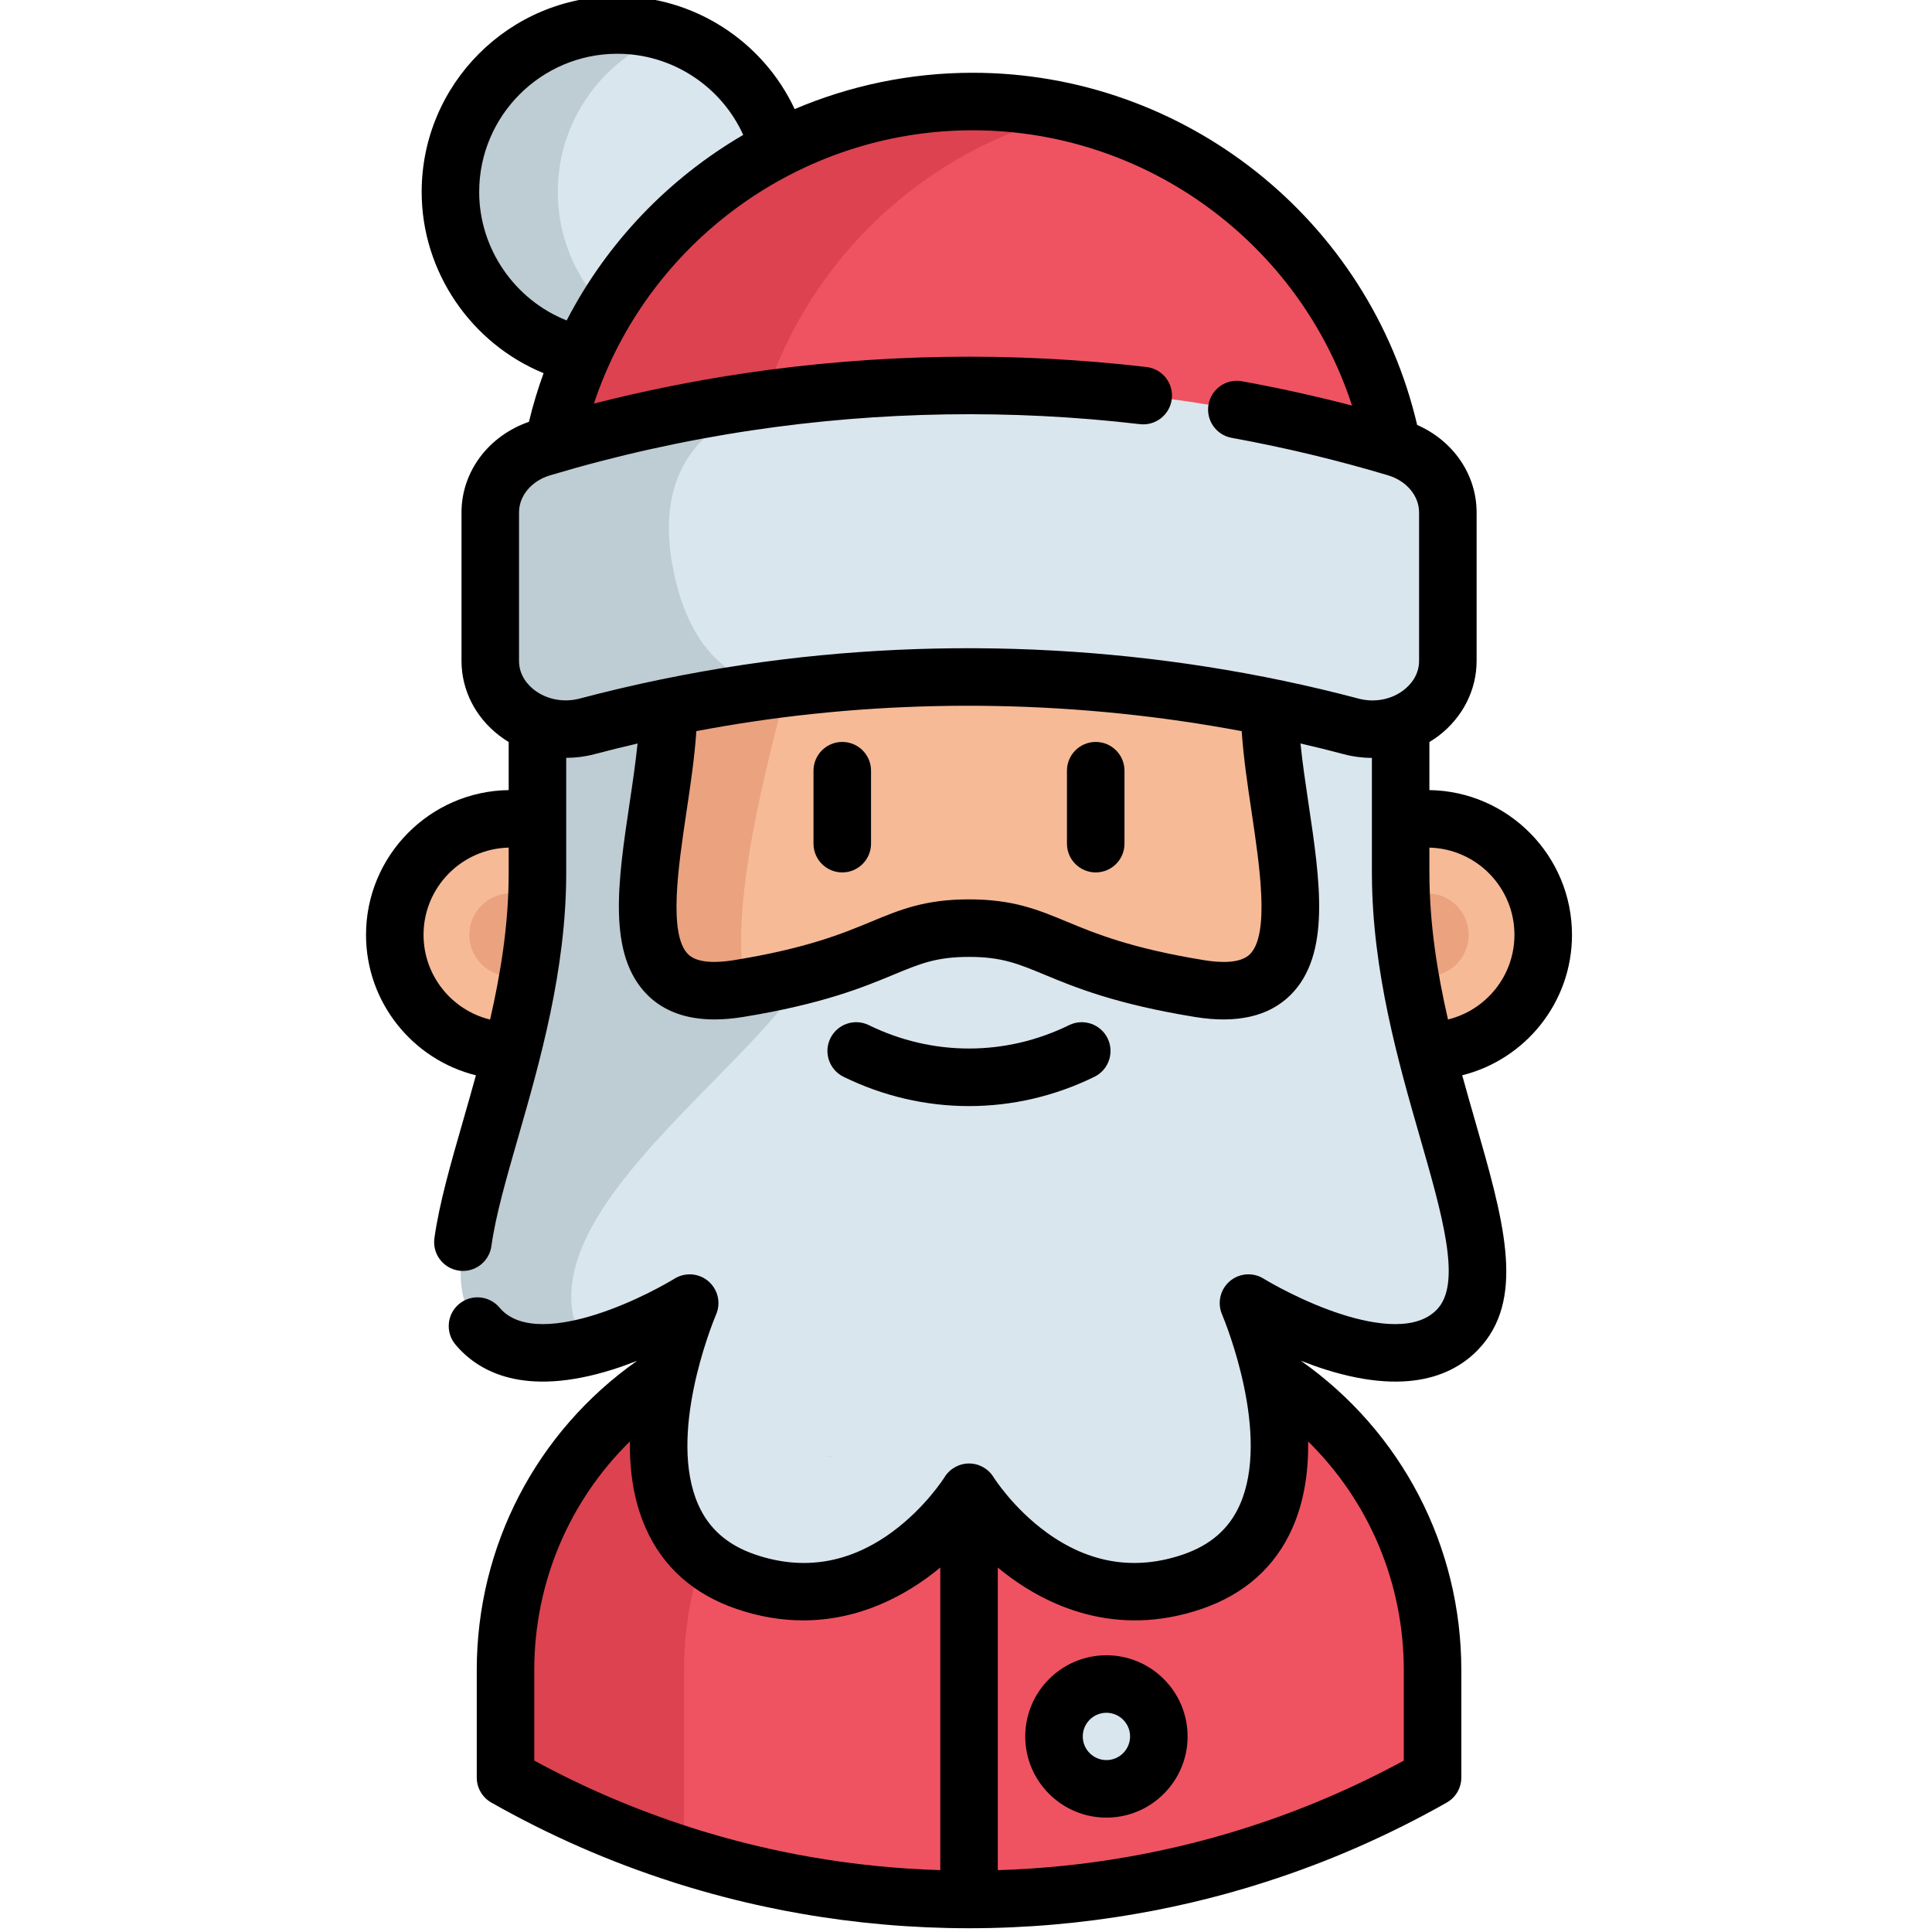 <svg height="511pt" viewBox="-96 1 511 511.999" width="511pt" xmlns="http://www.w3.org/2000/svg"><path d="m111.34 51.863c0 19.453-12.555 35.969-30.004 41.891-4.461 1.516-9.25 2.34-14.227 2.34-24.434 0-44.242-19.801-44.242-44.23 0-24.434 19.809-44.242 44.242-44.242 4.977 0 9.766.824 14.227 2.34 17.449 5.926 30.004 22.449 30.004 41.902zm0 0" fill="#beccd3"/><path d="m111.34 51.863c0 19.453-12.555 35.969-30.004 41.891-17.449-5.922-30.012-22.438-30.012-41.891s12.562-35.977 30.012-41.902c17.449 5.926 30.004 22.449 30.004 41.902zm0 0" fill="#dae6ed"/><path d="m69.605 248.738c0 15.305-11.18 27.996-25.82 30.352-1.602.258-3.246.395-4.926.395-16.984 0-30.746-13.762-30.746-30.746s13.762-30.746 30.746-30.746c1.68 0 3.324.137 4.926.395 14.641 2.355 25.82 15.047 25.82 30.352zm0 0" fill="#f6ba97"/><path d="m49.848 248.738c0 6.07-4.918 10.988-10.988 10.988s-10.988-4.918-10.988-10.988c0-6.07 4.918-10.988 10.988-10.988s10.988 4.918 10.988 10.988zm0 0" fill="#eaa27f"/><path d="m250.98 248.738c0 15.305 11.18 27.996 25.816 30.352 1.602.258 3.246.395 4.926.395 16.984 0 30.746-13.762 30.746-30.746s-13.762-30.746-30.746-30.746c-1.68 0-3.324.137-4.926.395-14.637 2.355-25.816 15.047-25.816 30.352zm0 0" fill="#f6ba97"/><path d="m292.711 248.738c0 6.07-4.918 10.988-10.988 10.988-6.066 0-10.988-4.918-10.988-10.988 0-6.07 4.922-10.988 10.988-10.988 6.07 0 10.988 4.918 10.988 10.988zm0 0" fill="#eaa27f"/><path d="m274.68 201.25v31.152c0 57.395-42.273 104.914-97.379 113.117-5.551.832-11.227 1.266-17.004 1.266-63.16 0-114.371-51.211-114.371-114.383v-31.152c0-11.172 1.609-21.977 4.598-32.188h219.555c3.004 10.211 4.602 21.016 4.602 32.188zm0 0" fill="#f6ba97"/><path d="m114.73 172.203c-6.777 28.457-25.41 87.062-6.777 105.695 18.633 18.633-54.879-10.164-54.879-10.164l11.516-105.02" fill="#eaa27f"/><path d="m283.141 443.578v28.488c-14.645 8.293-30.207 15.172-46.508 20.395-1.691.551-3.379 1.07-5.09 1.578-6.34 1.891-12.793 3.539-19.336 4.914-2.871.609-5.75 1.172-8.652 1.668-14.055 2.473-28.508 3.758-43.254 3.758-14.746 0-29.199-1.285-43.254-3.746-2.898-.5-5.777-1.059-8.648-1.668-7.602-1.609-15.062-3.562-22.391-5.844-.406-.133-.816-.254-1.223-.387-.273-.082-.539-.172-.812-.266-16.293-5.219-31.867-12.098-46.512-20.402v-28.488c0-34.367 18.707-64.371 46.512-80.359 7.113-4.102 14.816-7.277 22.957-9.363.492-.133.977-.246 1.469-.367 4.59-1.109 9.312-1.871 14.145-2.258 2.504-.203 5.027-.305 7.582-.305h60.34c7.137 0 14.074.793 20.742 2.32.336.082.672.152.996.234.488.109.977.23 1.457.367 8.141 2.094 15.855 5.27 22.969 9.371 27.797 16 46.512 46 46.512 80.359zm0 0" fill="#dc4250"/><path d="m283.141 443.578v28.488c-31.527 17.891-67.352 29.105-105.539 31.711-4.496.316-9.027.508-13.574.57-1.242.02-2.484.031-3.727.031-1.262 0-2.523-.012-3.773-.031-4.734-.07-9.426-.273-14.086-.602-19.957-1.414-39.266-5.18-57.656-11.012v-49.156c0-25.891 10.613-49.297 27.742-66.102 16.723-16.426 39.652-26.551 64.934-26.551h13.004c.887 0 1.773.008 2.648.039h.121c.781.02 1.566.051 2.352.102.773.043 1.535.094 2.297.152.449.031.898.07 1.344.121.406.023.797.062 1.191.113.449.051.898.102 1.344.152.316.031.633.07.938.121.629.082 1.25.164 1.871.266.012-.012.023 0 .023 0 .762.121 1.523.242 2.277.379.766.141 1.516.281 2.281.438.754.152 1.496.312 2.25.488.75.172 1.504.355 2.258.559 39.965 10.289 69.48 46.562 69.48 89.723zm0 0" fill="#ef5361"/><path d="m290.574 352.43c-15.723 18.781-55.41-5.59-56.223-6.09.449 1.039 25.797 59.941-14.918 73.848-36.871 12.582-59.129-23.723-59.129-23.723s-22.258 36.305-59.129 23.723c-40.703-13.906-15.359-72.809-14.91-73.848-.469.285-13.488 8.285-27.543 11.68-10.66 2.578-21.902 2.508-28.691-5.59-15.883-18.977 15.898-66.398 15.898-120.027v-39.496l34.715-16.902v12.43c0 31.191-20.793 80.93 18.496 74.559 7.105-1.16 12.949-2.418 17.891-3.711 22.379-5.832 26.066-12.316 43.262-12.316 21.008 0 21.863 9.656 61.152 16.027 39.293 6.371 18.508-43.367 18.508-74.559v-12.582l34.727 17.066v39.484h.012c0 53.629 31.77 101.051 15.883 120.027zm0 0" fill="#dae6ed"/><path d="m272.504 119.367v.008l-222.359-.609c10.43-51.832 56.215-90.859 111.113-90.859 9.098 0 17.941 1.07 26.414 3.102 42.84 10.223 76.246 44.758 84.805 88.227.008.039.02.09.027.133zm0 0" fill="#dc4250"/><path d="m117.031 259.293c-16.527 27.41-77.953 66.539-58.309 98.727-10.66 2.578-21.902 2.508-28.691-5.59-15.883-18.977 15.898-66.398 15.898-120.027v-39.496l34.715-16.902v12.43c0 31.191-20.793 80.93 18.496 74.559 7.105-1.16 12.949-2.418 17.891-3.711zm0 0" fill="#beccd3"/><path d="m272.477 119.234-169.484-.469c8.703-43.242 42.008-77.562 84.68-87.758 42.84 10.223 76.246 44.758 84.805 88.227zm0 0" fill="#ef5361"/><path d="m287.199 136.809v39.332c0 12.027-12.805 20.762-25.598 17.371-47.5-12.586-97.176-16.137-145.898-10.637-.031 0-.062.012-.094.012-4.66.527-9.297 1.129-13.934 1.824-14.34 2.141-28.555 5.066-42.59 8.781-12.824 3.402-25.66-5.293-25.66-17.34v-39.344c0-7.758 5.469-14.68 13.633-17.129 17.906-5.363 36.168-9.422 54.617-12.18 5.289-.789 10.594-1.477 15.914-2.047h.02c52.211-5.633 105.477-.902 155.922 14.215 8.18 2.449 13.668 9.379 13.668 17.141zm0 0" fill="#dae6ed"/><path d="m115.609 182.887c-4.66.527-9.297 1.129-13.934 1.824-14.34 2.137-28.555 5.062-42.59 8.777-12.824 3.402-25.66-5.289-25.66-17.336v-39.344c0-7.762 5.469-14.684 13.633-17.129 17.906-5.367 36.168-9.422 54.617-12.184 5.289-.785 10.594-1.473 15.914-2.043-31.902 4.793-39.293 23.5-36.18 43.559 3.113 20.055 13.406 35.68 34.199 33.875zm0 0" fill="#beccd3"/><path d="m124.938 387.168c-1.141-.125-2.285-.25-3.426-.395.156.02.301.039.457.051 1.047.094 2.035.207 2.969.344zm0 0" fill="#dc4250"/><path d="m210.602 461.176c0 7.668-6.219 13.887-13.891 13.887-7.668 0-13.887-6.219-13.887-13.887 0-7.672 6.219-13.891 13.887-13.891 7.672 0 13.891 6.219 13.891 13.891zm0 0" fill="#dae6ed"/><path d="m160.289 294.125c11.34 0 22.68-2.586 33.242-7.762 3.781-1.852 5.344-6.418 3.492-10.199-1.852-3.777-6.418-5.344-10.199-3.492-16.859 8.262-36.207 8.262-53.07 0-3.785-1.852-8.348-.285-10.199 3.492-1.852 3.781-.289 8.348 3.492 10.199 10.562 5.176 21.902 7.762 33.242 7.762zm0 0"/><path d="m193.879 232.199c4.211 0 7.621-3.41 7.621-7.621v-19.336c0-4.211-3.41-7.621-7.621-7.621-4.211 0-7.625 3.41-7.625 7.621v19.336c0 4.211 3.414 7.621 7.625 7.621zm0 0"/><path d="m126.707 197.621c-4.211 0-7.621 3.41-7.621 7.621v19.336c0 4.211 3.41 7.621 7.621 7.621 4.211 0 7.625-3.41 7.625-7.621v-19.336c0-4.211-3.414-7.621-7.625-7.621zm0 0"/><path d="m320.09 248.734c0-20.961-16.898-38.039-37.785-38.352v-12.738c.855-.52 1.695-1.07 2.496-1.688 6.363-4.898 10.016-12.121 10.016-19.812v-39.336c0-10.066-6.211-19.004-15.758-23.195-12.699-54.336-61.547-93.328-117.801-93.328-16.602 0-32.574 3.418-47.164 9.625-8.398-17.969-26.637-29.91-46.984-29.91-28.598 0-51.863 23.266-51.863 51.863 0 21.211 13.156 40.184 32.309 48.031-1.523 4.184-2.82 8.488-3.883 12.891-10.734 3.73-17.867 13.227-17.867 24.02v39.344c0 7.684 3.645 14.895 10 19.785.801.617 1.641 1.184 2.5 1.707v12.742c-20.895.293-37.805 17.379-37.805 38.352 0 17.969 12.418 33.09 29.125 37.234-1.141 4.152-2.309 8.215-3.441 12.164-3.234 11.234-6.285 21.848-7.562 30.996-.578 4.168 2.328 8.02 6.496 8.602.359.051.715.074 1.066.074 3.742 0 7.004-2.758 7.539-6.57 1.125-8.082 3.898-17.723 7.109-28.887 5.668-19.707 12.719-44.23 12.719-69.945v-30.566c2.504-.008 5.02-.32 7.484-.973 3.781-1.004 7.594-1.941 11.426-2.832-.52 5.125-1.328 10.566-2.125 15.902-3.082 20.637-5.992 40.133 4.82 50.812 4.32 4.27 10.258 6.414 17.699 6.414 2.352 0 4.859-.215 7.508-.645 21.176-3.434 31.996-7.922 39.898-11.199 7.109-2.949 11.398-4.73 20.035-4.73 8.645 0 12.938 1.781 20.051 4.73 7.898 3.281 18.719 7.766 39.879 11.199 11.043 1.793 19.523-.152 25.211-5.77 10.82-10.684 7.906-30.184 4.824-50.828-.793-5.332-1.602-10.766-2.121-15.887 3.855.891 7.691 1.836 11.508 2.848 2.441.648 4.934.965 7.414.977v30.547c0 .133.004.27.008.402.074 25.566 7.078 49.938 12.715 69.535 5.867 20.414 10.938 38.043 4.949 45.195-5.414 6.465-16.844 4.57-25.477 1.836-10.266-3.25-19.301-8.555-20.734-9.422-3.02-1.977-7.105-1.582-9.684 1.121-1.41 1.477-2.105 3.371-2.105 5.262 0 1.078.227 2.156.68 3.152.922 2.211 12.902 31.691 4.656 50.289-2.832 6.379-7.77 10.695-15.094 13.199-12.645 4.312-24.77 2.363-36.035-5.793-8.98-6.5-14.098-14.637-14.137-14.699-1.383-2.262-3.844-3.641-6.496-3.641s-5.113 1.379-6.5 3.641c-.047.078-5.031 7.988-13.762 14.43-11.371 8.383-23.621 10.422-36.406 6.062-7.324-2.504-12.262-6.824-15.09-13.207-8.152-18.395 3.445-47.336 4.621-50.18.484-1.027.727-2.137.727-3.246 0-2.016-.793-4.023-2.367-5.523-2.598-2.473-6.48-2.754-9.371-.898-1.477.895-10.398 6.168-20.82 9.461-8.621 2.727-20.043 4.621-25.461-1.844-2.703-3.227-7.512-3.652-10.738-.949-3.227 2.703-3.648 7.508-.945 10.734 5.977 7.137 18.07 14.078 41.738 6.594 2.219-.699 4.355-1.484 6.414-2.293-26.695 18.805-42.504 49.102-42.504 81.961v28.488c0 2.742 1.477 5.273 3.863 6.629 15.27 8.66 31.402 15.734 47.852 20.996l.145.047c.27.094.539.18.812.266.246.078.492.152.738.23l.492.156c7.559 2.355 15.328 4.383 23.074 6.02 3.098.66 6.023 1.223 8.914 1.719 14.598 2.566 29.594 3.867 44.574 3.867 15 0 30-1.305 44.543-3.871 2.891-.496 5.812-1.059 8.926-1.719 6.641-1.395 13.352-3.098 19.926-5.062 1.68-.496 3.406-1.035 5.25-1.633 16.516-5.281 32.645-12.352 47.941-21.016 2.391-1.352 3.867-3.887 3.867-6.633v-28.484c0-32.863-15.828-63.18-42.551-81.988 2.066.816 4.215 1.605 6.445 2.312 23.691 7.496 35.789.555 41.77-6.586 11.184-13.363 5.371-33.586-1.988-59.191-1.137-3.953-2.305-8.016-3.441-12.172 16.688-4.152 29.094-19.262 29.094-37.223zm-210.113 242.77c-7.289-1.543-14.59-3.445-21.664-5.652l-1.18-.371c-.059-.02-.121-.039-.18-.059-.137-.039-.266-.082-.398-.129l-.262-.086c-14.16-4.531-28-10.453-41.207-17.625v-24c0-23.141 9.246-44.781 25.348-60.59-.105 7.777.984 15.746 4.176 22.949 4.582 10.34 12.691 17.559 24.105 21.457 6.168 2.105 12.062 3.02 17.633 3.02 14.707 0 27.141-6.375 36.336-14.004v80.191c-11.551-.355-23.066-1.512-34.344-3.492-2.723-.465-5.453-.992-8.363-1.609zm165.539-47.922v23.996c-13.23 7.18-27.074 13.098-41.242 17.629-1.75.57-3.352 1.066-4.914 1.531-6.191 1.848-12.484 3.445-18.73 4.754-2.934.621-5.668 1.148-8.395 1.617-11.242 1.984-22.746 3.141-34.309 3.5v-80.195c12.68 10.523 31.512 18.648 53.973 10.984 11.41-3.895 19.52-11.109 24.102-21.445 3.191-7.195 4.281-15.16 4.176-22.941 16.094 15.812 25.34 37.449 25.34 60.57zm-245.027-391.719c0-20.191 16.43-36.617 36.621-36.617 14.516 0 27.508 8.605 33.352 21.508-19.781 11.535-36.141 28.551-46.785 49.168-13.723-5.441-23.188-18.945-23.188-34.059zm-14.746 196.871c0-12.566 10.074-22.812 22.562-23.109v6.777c0 13.398-2.082 26.418-4.926 38.793-10.109-2.469-17.637-11.598-17.637-22.461zm219.441-32.566c2.16 14.477 4.848 32.488-.461 37.73-2.535 2.504-7.953 2.238-12.055 1.57-19.41-3.148-28.875-7.074-36.484-10.23-7.625-3.164-14.211-5.895-25.891-5.895-11.672 0-18.254 2.73-25.875 5.891-7.609 3.156-17.078 7.086-36.496 10.234-4.102.664-9.523.934-12.055-1.57-5.305-5.238-2.613-23.242-.453-37.711 1.07-7.168 2.164-14.516 2.625-21.434 4.906-.926 9.832-1.766 14.762-2.5 42.844-6.395 87.188-5.492 129.762 2.512.461 6.906 1.551 14.246 2.621 21.402zm28.367-30.023c-52.578-13.938-108.941-17.039-163.004-8.973-14.617 2.184-29.227 5.195-43.418 8.953-4.23 1.121-8.727.27-12.031-2.27-1.512-1.168-4.051-3.715-4.051-7.707v-39.344c0-4.406 3.297-8.355 8.199-9.824 17.395-5.215 35.414-9.23 53.551-11.938 34.012-5.078 68.59-5.629 102.789-1.633 4.16.492 7.965-2.504 8.453-6.684.488-4.184-2.504-7.969-6.684-8.457-35.531-4.152-71.465-3.582-106.809 1.691-13.34 1.992-26.609 4.68-39.645 7.992 14.137-42.629 54.484-72.422 100.355-72.422 46.141 0 86.57 30.016 100.543 72.953-9.629-2.504-19.387-4.668-29.16-6.445-4.145-.754-8.109 1.996-8.863 6.137s1.992 8.109 6.137 8.863c13.969 2.539 27.906 5.879 41.434 9.93 4.918 1.477 8.223 5.43 8.223 9.84v39.336c0 4-2.551 6.562-4.07 7.73-3.289 2.535-7.758 3.379-11.949 2.27zm23.684 85.035c-2.84-12.367-4.922-25.383-4.922-38.777 0-.133 0-.262-.008-.391v-6.383c12.48.309 22.539 10.551 22.539 23.105 0 10.84-7.5 19.961-17.609 22.445zm0 0"/><path d="m196.711 439.66c-11.859 0-21.512 9.652-21.512 21.516 0 11.859 9.652 21.512 21.512 21.512 11.863 0 21.516-9.652 21.516-21.512 0-11.863-9.652-21.516-21.516-21.516zm0 27.781c-3.453 0-6.266-2.812-6.266-6.266 0-3.457 2.812-6.27 6.266-6.27 3.457 0 6.27 2.812 6.27 6.27 0 3.453-2.812 6.266-6.27 6.266zm0 0"/></svg>